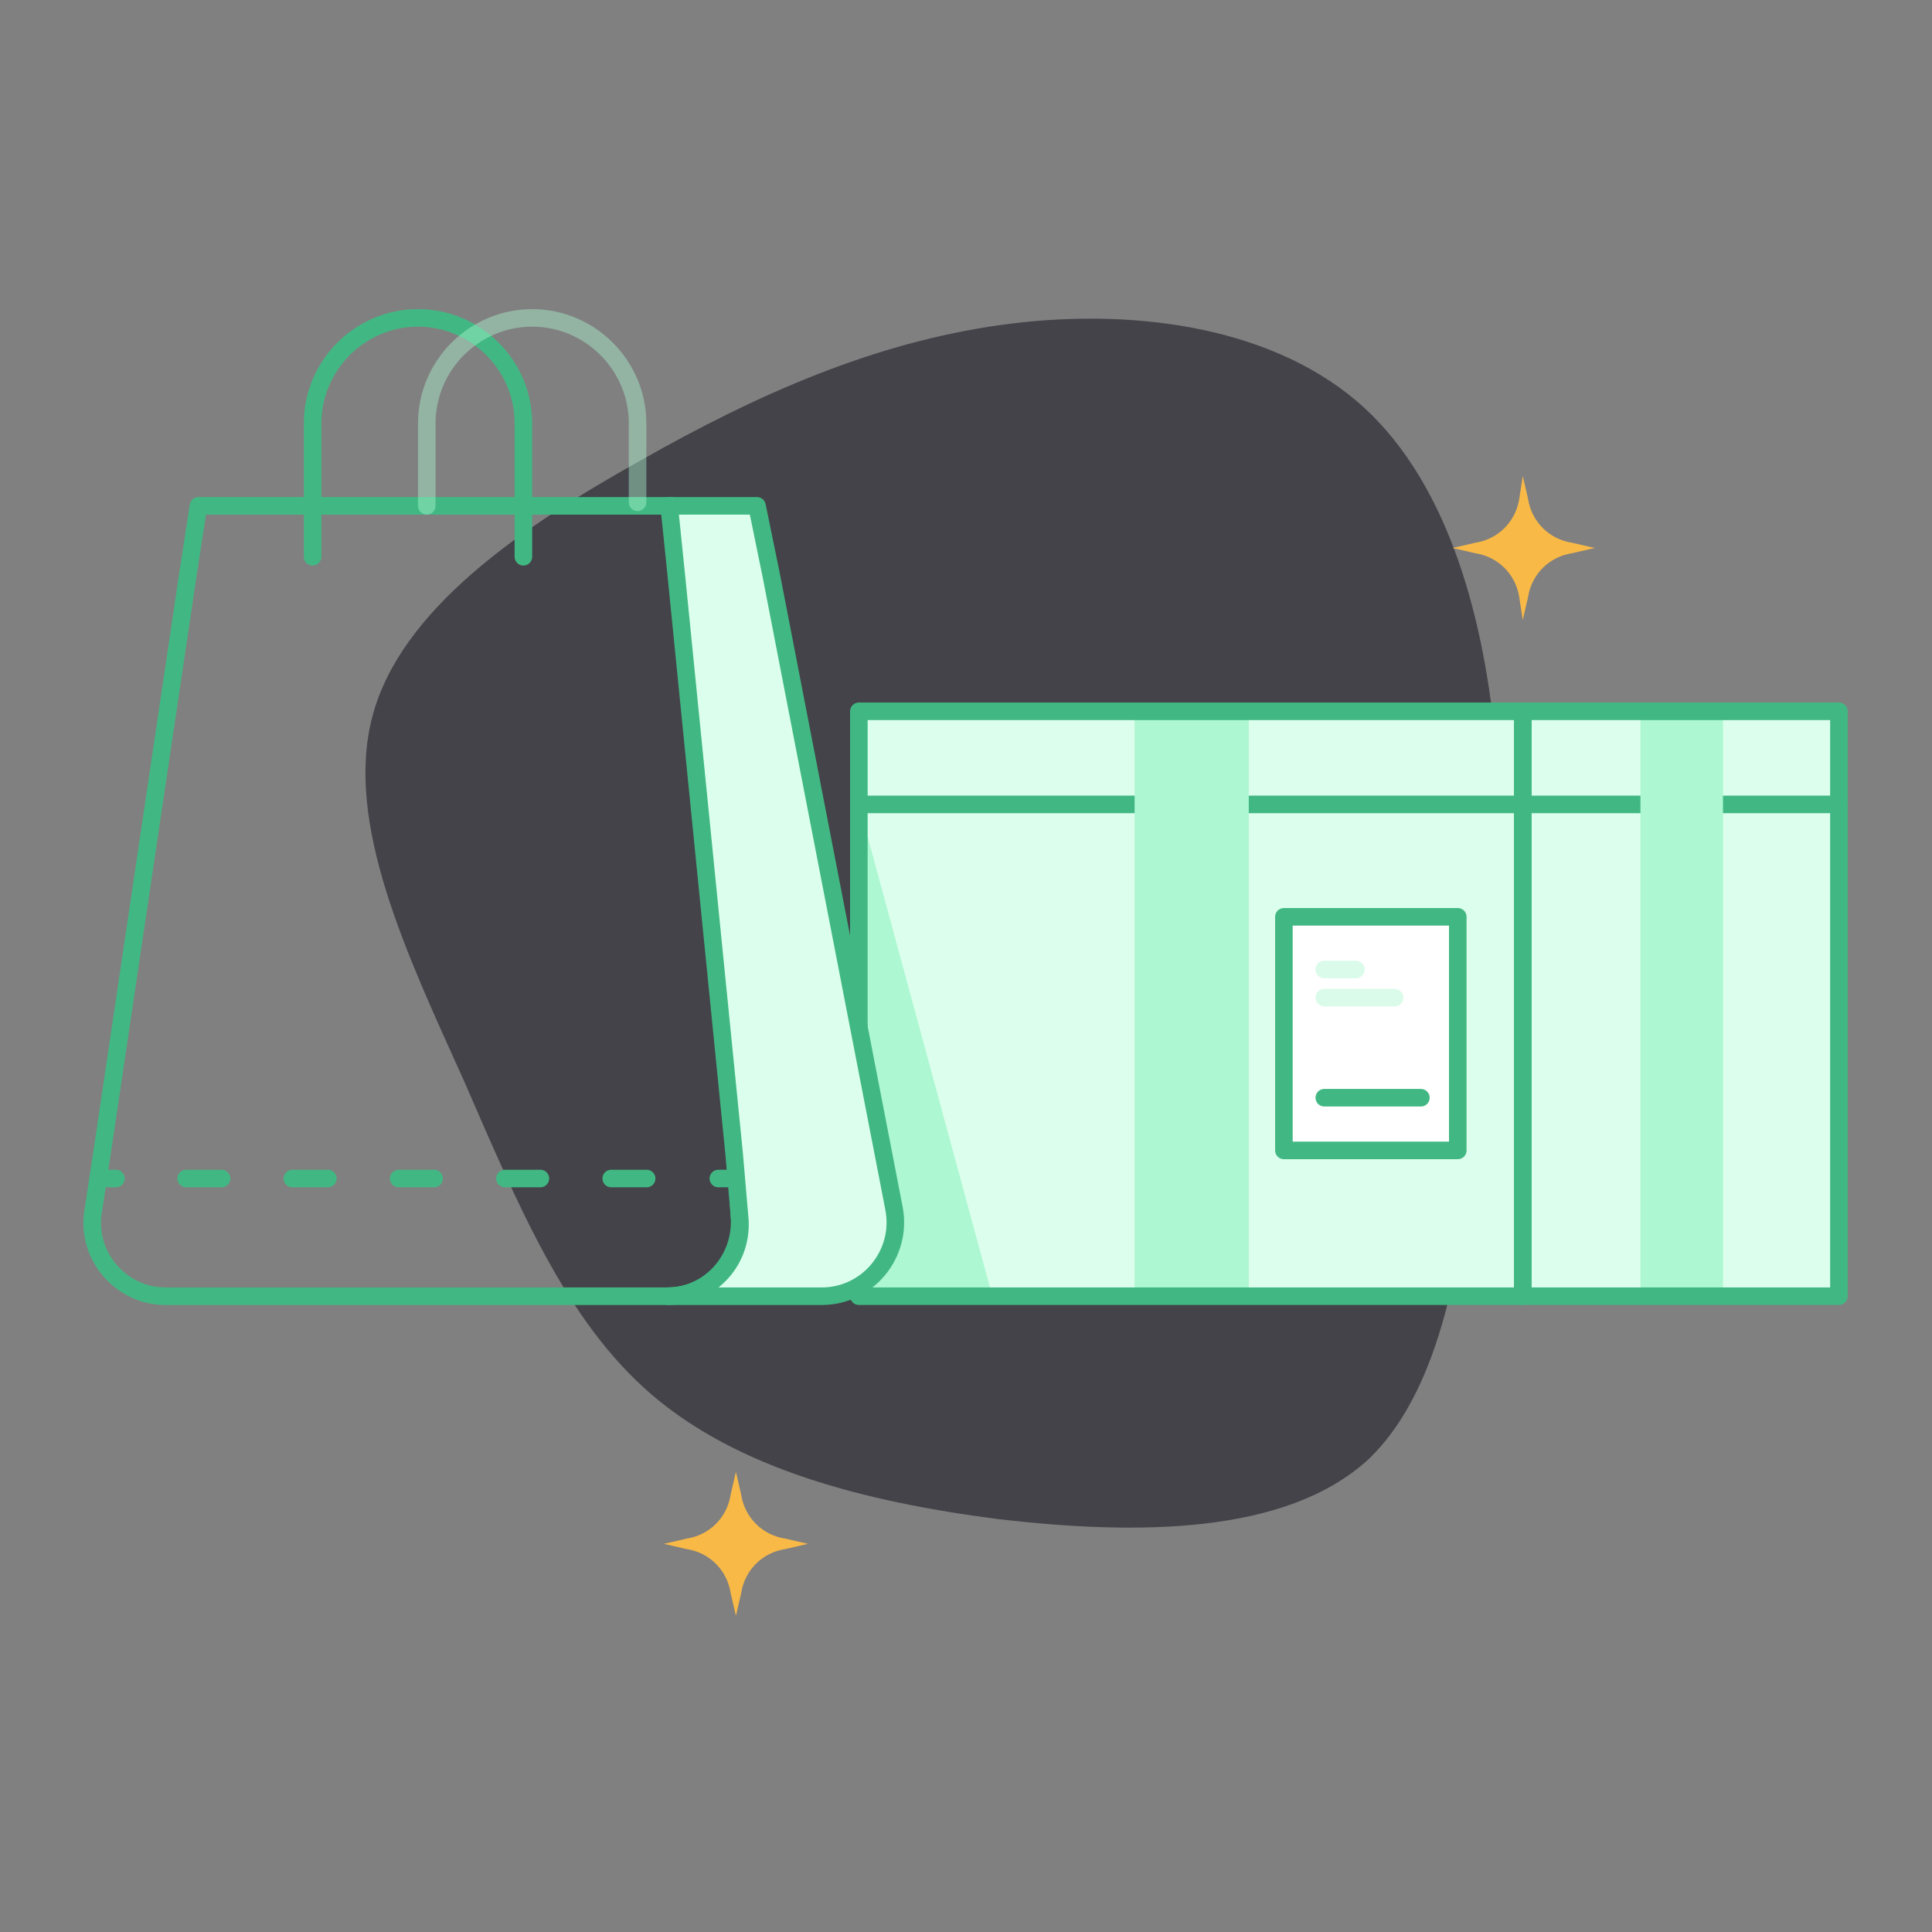 <?xml version="1.0" encoding="utf-8"?><!--Generator: Adobe Illustrator 23.0.1, SVG Export Plug-In . SVG Version: 6.00 Build 0)--><svg version="1.1" id="Layer_1" xmlns="http://www.w3.org/2000/svg" xmlns:xlink="http://www.w3.org/1999/xlink" x="0px" y="0px" viewBox="0 0 110 110" style="enable-background:new 0 0 110 110" xml:space="preserve"><rect x="0" y="0" width="110" height="110" fill="#808080" stroke="none"/><style type="text/css">.st0{fill:#434349;}
	.st1{fill:#DCFFED;}
	.st2{fill:none;stroke:#41B883;stroke-linecap:round;stroke-linejoin:round;stroke-miterlimit:10;}
	.st3{fill:#ADF7D2;}
	.st4{fill:#FFFFFF;}
	
		.st5{opacity:0.45;fill:none;stroke:#ADF7D2;stroke-linecap:round;stroke-linejoin:round;stroke-miterlimit:10;enable-background:new    ;}
	
		.st6{opacity:0.43;fill:none;stroke:#ADF7D2;stroke-linecap:round;stroke-linejoin:round;stroke-miterlimit:10;enable-background:new    ;}
	.st7{fill:none;stroke:#41B883;stroke-linecap:round;stroke-linejoin:round;}
	.st8{fill:none;stroke:#41B883;stroke-linecap:round;stroke-linejoin:round;stroke-dasharray:2.017,4.033;}
	.st9{fill:#F9B946;}</style><path class="st0" d="M77.2,22.8c5.1,4.3,7.2,12,7.9,19c0.7,7,0,13.3-0.9,20.8c-0.8,7.5-1.7,16.1-6.3,20.5c-4.7,4.3-13.2,4.3-21,3.4
	c-7.8-1-14.9-2.9-19.8-7.1s-7.6-10.8-10.7-17.9c-3.2-7.1-6.8-14.6-5.2-20.7c1.6-6.1,8.5-10.8,15.3-14.6c6.7-3.8,13.3-6.7,20.5-7.7
	S72.1,18.5,77.2,22.8z"/><g><g><g><g><polygon class="st1" points="86.7,40.5 71.1,40.5 64.6,40.5 48.9,40.5 48.9,45.8 48.9,73.8 56.5,73.8 64.6,73.8 71.1,73.8 
					86.7,73.8 				"/><polygon class="st1" points="98.1,40.5 93.4,40.5 86.7,40.5 86.7,73.8 93.4,73.8 98.1,73.8 104.7,73.8 104.7,40.5 				"/></g><g><line class="st2" x1="48.9" y1="45.8" x2="104.7" y2="45.8"/><rect x="93.4" y="40.5" class="st3" width="4.7" height="33.3"/><rect x="64.6" y="40.5" class="st3" width="6.5" height="33.3"/><polygon class="st3" points="56.5,73.8 48.9,73.8 48.9,45.8 				"/><rect x="48.9" y="40.5" class="st2" width="37.8" height="33.3"/><rect x="86.7" y="40.5" class="st2" width="18" height="33.3"/><rect x="73.1" y="52.2" class="st4" width="9.9" height="13.3"/><rect x="73.1" y="52.2" class="st2" width="9.9" height="13.3"/><line class="st5" x1="75.4" y1="55.2" x2="77.2" y2="55.2"/><line class="st5" x1="75.4" y1="56.8" x2="79.4" y2="56.8"/><line class="st2" x1="75.4" y1="62.5" x2="80.9" y2="62.5"/></g><g><path class="st2" d="M42.1,69.2c0.2,2.5-1.7,4.6-4.1,4.6H9.4c-2.5,0-4.5-2.3-4.1-4.8l0.5-3.3l4.9-33l0.6-3.9h26.9l0.4,3.9
					l3.3,33L42.1,69.2z"/><path class="st1" d="M46.8,73.8H38c2.5,0,4.4-2.1,4.1-4.6l-0.3-3.5l-3.3-33l-0.4-3.9h5l0.8,3.9l6.4,33l0.6,3.1
					C51.4,71.4,49.4,73.8,46.8,73.8z"/><path class="st2" d="M46.8,73.8H38c2.5,0,4.4-2.1,4.1-4.6l-0.3-3.5l-3.3-33l-0.4-3.9h5l0.8,3.9l6.4,33l0.6,3.1
					C51.4,71.4,49.4,73.8,46.8,73.8z"/><path class="st2" d="M29.8,31.7v-7.6c0-3.3-2.7-6-6-6l0,0c-3.3,0-6,2.7-6,6v7.6"/><path class="st6" d="M36.3,28.6v-4.5c0-3.3-2.7-6-6-6l0,0c-3.3,0-6,2.7-6,6v4.7"/></g></g><g><g><line class="st7" x1="5.6" y1="67.1" x2="6.6" y2="67.1"/><line class="st8" x1="10.6" y1="67.1" x2="38.9" y2="67.1"/><line class="st7" x1="40.9" y1="67.1" x2="41.9" y2="67.1"/></g></g></g><path class="st9" d="M86.7,27.1l0.3,1.3c0.2,1.3,1.2,2.3,2.5,2.5l1.3,0.3l-1.3,0.3c-1.3,0.2-2.3,1.2-2.5,2.5l-0.3,1.3L86.5,34
		c-0.2-1.3-1.2-2.3-2.5-2.5l-1.3-0.3l1.3-0.3c1.3-0.2,2.3-1.2,2.5-2.5L86.7,27.1z"/><path class="st9" d="M41.9,83.8l0.3,1.3c0.2,1.3,1.2,2.3,2.5,2.5l1.3,0.3l-1.3,0.3c-1.3,0.2-2.3,1.2-2.5,2.5L41.9,92l-0.3-1.3
		c-0.2-1.3-1.2-2.3-2.5-2.5l-1.3-0.3l1.3-0.3c1.3-0.2,2.3-1.2,2.5-2.5L41.9,83.8z"/></g></svg>